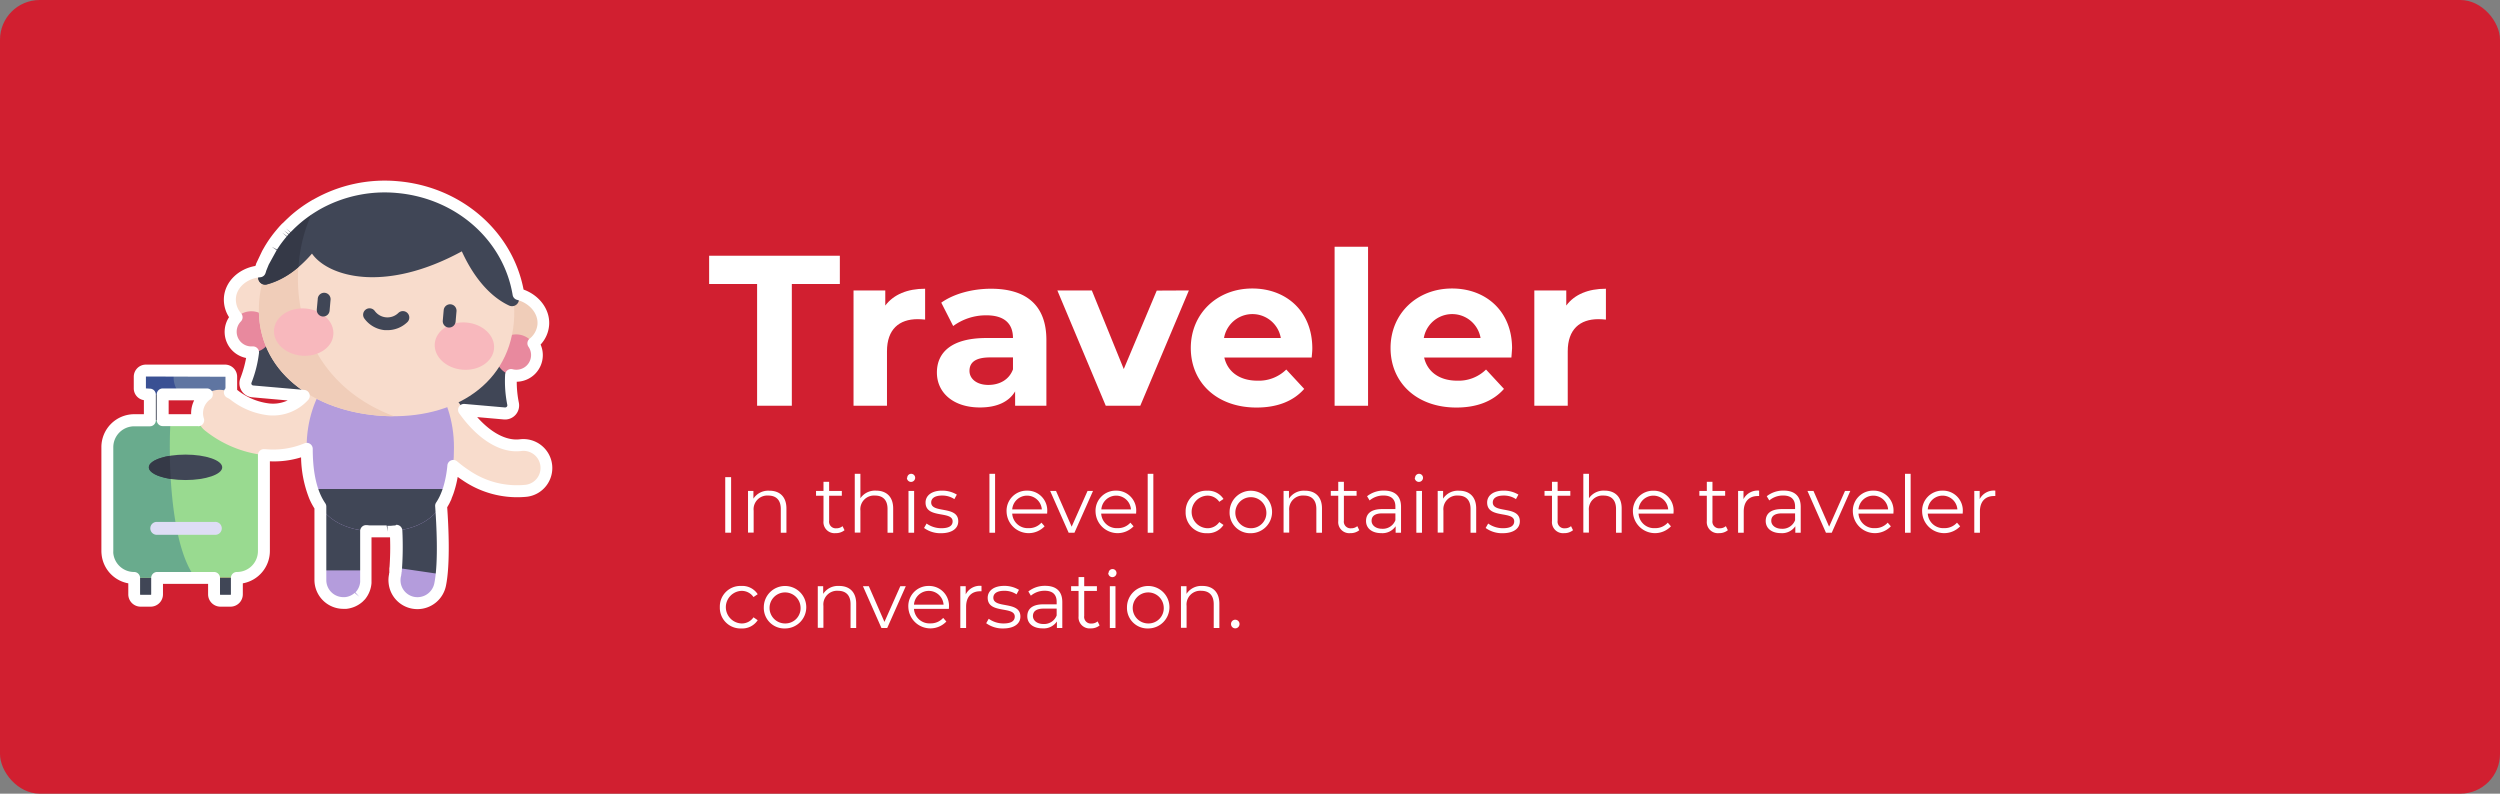 <svg xmlns="http://www.w3.org/2000/svg" viewBox="0 0 630 200"><rect x="0" y="0" width="630" height="200" fill="#808080" stroke="none"/><defs><style>.cls-1{fill:#d11f30;}.cls-2{fill:#fff;}.cls-3{fill:#404656;}.cls-4{fill:#5f75a1;}.cls-5{fill:#3a5093;}.cls-6{fill:#99da90;}.cls-7{fill:#69ab8d;}.cls-8{fill:#353947;}.cls-9{fill:#deddf5;}.cls-10{fill:#b49cdc;}.cls-11{fill:#f8dccc;}.cls-12{fill:#f0cdb9;}.cls-13{fill:#e8899e;}.cls-14{fill:#f8b8bd;}</style></defs><title>Traveler</title><g id="Layer_2" data-name="Layer 2"><g id="Layer_1-2" data-name="Layer 1"><rect class="cls-1" width="630" height="200" rx="10"/><path class="cls-2" d="M190.79,71.57H178.7V64.45h32.94v7.12h-12.1v30.68h-8.75Z"/><path class="cls-2" d="M233.13,72.76v7.78c-.7-.06-1.24-.11-1.89-.11-4.64,0-7.72,2.54-7.72,8.1v13.72h-8.43V73.19h8V77C225.19,74.22,228.65,72.76,233.13,72.76Z"/><path class="cls-2" d="M263.69,85.67v16.58h-7.88V98.63c-1.57,2.64-4.59,4.05-8.86,4.05-6.8,0-10.85-3.78-10.85-8.8s3.62-8.7,12.47-8.7h6.7c0-3.62-2.16-5.72-6.7-5.72a14,14,0,0,0-8.37,2.7l-3-5.89c3.19-2.27,7.88-3.51,12.53-3.51C258.56,72.76,263.69,76.87,263.69,85.67Zm-8.42,7.4v-3h-5.78c-3.94,0-5.18,1.45-5.18,3.4S246.09,97,249.06,97C251.87,97,254.3,95.71,255.27,93.07Z"/><path class="cls-2" d="M299.6,73.19l-12.25,29.06h-8.7l-12.2-29.06h8.69L283.19,93l8.31-19.77Z"/><path class="cls-2" d="M330.54,90.1h-22c.81,3.61,3.88,5.83,8.31,5.83a9.85,9.85,0,0,0,7.29-2.81L328.66,98c-2.7,3.08-6.76,4.7-12,4.7-10.05,0-16.58-6.32-16.58-15s6.64-15,15.5-15c8.53,0,15.12,5.73,15.12,15.07C330.71,88.48,330.6,89.39,330.54,90.1Zm-22.08-4.92h14.31a7.26,7.26,0,0,0-14.31,0Z"/><path class="cls-2" d="M336.32,62.18h8.43v40.07h-8.43Z"/><path class="cls-2" d="M380.87,90.1h-22c.82,3.61,3.89,5.83,8.32,5.83a9.85,9.85,0,0,0,7.29-2.81L379,98c-2.7,3.08-6.75,4.7-12,4.7-10.05,0-16.58-6.32-16.58-15s6.64-15,15.5-15c8.53,0,15.12,5.73,15.12,15.07C381,88.48,380.93,89.39,380.87,90.1Zm-22.08-4.92H373.1a7.26,7.26,0,0,0-14.31,0Z"/><path class="cls-2" d="M404.69,72.76v7.78c-.71-.06-1.25-.11-1.89-.11-4.65,0-7.73,2.54-7.73,8.1v13.72h-8.42V73.19h8.05V77C396.75,74.22,400.2,72.76,404.69,72.76Z"/><path class="cls-2" d="M182.76,120.24h1.48v14h-1.48Z"/><path class="cls-2" d="M198.18,128.14v6.11h-1.42v-6c0-2.23-1.16-3.37-3.16-3.37a3.45,3.45,0,0,0-3.68,3.8v5.53H188.5V123.72h1.36v1.94a4.42,4.42,0,0,1,4-2C196.42,123.64,198.18,125.12,198.18,128.14Z"/><path class="cls-2" d="M212.82,133.61a3.38,3.38,0,0,1-2.22.74,2.79,2.79,0,0,1-3.08-3.06v-6.37h-1.88v-1.2h1.88v-2.3h1.42v2.3h3.2v1.2h-3.2v6.29a1.68,1.68,0,0,0,1.82,1.92,2.35,2.35,0,0,0,1.56-.54Z"/><path class="cls-2" d="M225.08,128.14v6.11h-1.42v-6c0-2.23-1.16-3.37-3.16-3.37a3.45,3.45,0,0,0-3.68,3.8v5.53H215.4V119.4h1.42v6.16a4.45,4.45,0,0,1,3.94-1.92C223.32,123.64,225.08,125.12,225.08,128.14Z"/><path class="cls-2" d="M228.62,120.4a1,1,0,0,1,1-1,1,1,0,0,1,1,1,1,1,0,0,1-2.08,0Zm.32,3.32h1.42v10.53h-1.42Z"/><path class="cls-2" d="M232.86,133.05l.64-1.12a6.35,6.35,0,0,0,3.74,1.18c2,0,2.82-.68,2.82-1.73,0-2.74-6.82-.58-6.82-4.74,0-1.72,1.48-3,4.16-3a7.13,7.13,0,0,1,3.72,1l-.62,1.14a5.39,5.39,0,0,0-3.1-.9c-1.9,0-2.74.74-2.74,1.74,0,2.85,6.82.7,6.82,4.75,0,1.82-1.6,3-4.34,3A7,7,0,0,1,232.86,133.05Z"/><path class="cls-2" d="M249.34,119.4h1.42v14.85h-1.42Z"/><path class="cls-2" d="M263.88,129.43h-8.8a3.9,3.9,0,0,0,4.14,3.66,4.15,4.15,0,0,0,3.22-1.38l.8.92a5.56,5.56,0,0,1-9.58-3.65,5.07,5.07,0,0,1,5.14-5.34,5,5,0,0,1,5.1,5.34C263.9,129.11,263.88,129.27,263.88,129.43Zm-8.8-1.06h7.46a3.74,3.74,0,0,0-7.46,0Z"/><path class="cls-2" d="M275.44,123.72l-4.68,10.53H269.3l-4.66-10.53h1.48l3.94,9,4-9Z"/><path class="cls-2" d="M286.3,129.43h-8.8a3.9,3.9,0,0,0,4.14,3.66,4.15,4.15,0,0,0,3.22-1.38l.8.92a5.56,5.56,0,0,1-9.58-3.65,5.07,5.07,0,0,1,5.14-5.34,5,5,0,0,1,5.1,5.34C286.32,129.11,286.3,129.27,286.3,129.43Zm-8.8-1.06H285a3.74,3.74,0,0,0-7.46,0Z"/><path class="cls-2" d="M289.22,119.4h1.42v14.85h-1.42Z"/><path class="cls-2" d="M298.78,129a5.18,5.18,0,0,1,5.42-5.34,4.59,4.59,0,0,1,4.12,2.08l-1.06.72a3.58,3.58,0,0,0-3.06-1.56,4.11,4.11,0,0,0,0,8.21,3.54,3.54,0,0,0,3.06-1.55l1.06.73a4.64,4.64,0,0,1-4.12,2.08A5.2,5.2,0,0,1,298.78,129Z"/><path class="cls-2" d="M309.86,129a5.35,5.35,0,1,1,5.36,5.37A5.17,5.17,0,0,1,309.86,129Zm9.26,0a3.91,3.91,0,1,0-3.9,4.11A3.84,3.84,0,0,0,319.12,129Z"/><path class="cls-2" d="M333.14,128.14v6.11h-1.42v-6c0-2.23-1.16-3.37-3.16-3.37a3.45,3.45,0,0,0-3.68,3.8v5.53h-1.42V123.72h1.36v1.94a4.42,4.42,0,0,1,4-2C331.38,123.64,333.14,125.12,333.14,128.14Z"/><path class="cls-2" d="M342.54,133.61a3.38,3.38,0,0,1-2.22.74,2.79,2.79,0,0,1-3.08-3.06v-6.37h-1.88v-1.2h1.88v-2.3h1.42v2.3h3.2v1.2h-3.2v6.29a1.68,1.68,0,0,0,1.82,1.92,2.35,2.35,0,0,0,1.56-.54Z"/><path class="cls-2" d="M353.06,127.72v6.53H351.7v-1.64a4,4,0,0,1-3.62,1.74c-2.38,0-3.84-1.24-3.84-3.06,0-1.62,1-3,4.06-3h3.34v-.64c0-1.8-1-2.78-3-2.78a5.36,5.36,0,0,0-3.5,1.24l-.64-1.06a6.68,6.68,0,0,1,4.28-1.42C351.52,123.64,353.06,125,353.06,127.72Zm-1.42,3.37v-1.72h-3.3c-2,0-2.7.8-2.7,1.88s1,2,2.66,2A3.37,3.37,0,0,0,351.64,131.09Z"/><path class="cls-2" d="M356.6,120.4a1,1,0,0,1,1-1,1,1,0,0,1,1,1,1,1,0,0,1-2.08,0Zm.32,3.32h1.42v10.53h-1.42Z"/><path class="cls-2" d="M372,128.14v6.11h-1.42v-6c0-2.23-1.16-3.37-3.16-3.37a3.45,3.45,0,0,0-3.68,3.8v5.53H362.3V123.72h1.36v1.94a4.42,4.42,0,0,1,4-2C370.22,123.64,372,125.12,372,128.14Z"/><path class="cls-2" d="M374.38,133.05l.64-1.12a6.35,6.35,0,0,0,3.74,1.18c2,0,2.82-.68,2.82-1.73,0-2.74-6.82-.58-6.82-4.74,0-1.72,1.48-3,4.16-3a7.13,7.13,0,0,1,3.72,1l-.62,1.14a5.39,5.39,0,0,0-3.1-.9c-1.9,0-2.74.74-2.74,1.74,0,2.85,6.82.7,6.82,4.75,0,1.82-1.6,3-4.34,3A7,7,0,0,1,374.38,133.05Z"/><path class="cls-2" d="M396.4,133.61a3.38,3.38,0,0,1-2.22.74,2.79,2.79,0,0,1-3.08-3.06v-6.37h-1.88v-1.2h1.88v-2.3h1.42v2.3h3.2v1.2h-3.2v6.29a1.68,1.68,0,0,0,1.82,1.92,2.35,2.35,0,0,0,1.56-.54Z"/><path class="cls-2" d="M408.66,128.14v6.11h-1.42v-6c0-2.23-1.16-3.37-3.16-3.37a3.45,3.45,0,0,0-3.68,3.8v5.53H399V119.4h1.42v6.16a4.45,4.45,0,0,1,3.94-1.92C406.9,123.64,408.66,125.12,408.66,128.14Z"/><path class="cls-2" d="M421.72,129.43h-8.8a3.9,3.9,0,0,0,4.14,3.66,4.15,4.15,0,0,0,3.22-1.38l.8.92A5.56,5.56,0,0,1,411.5,129a5.07,5.07,0,0,1,5.14-5.34,5,5,0,0,1,5.1,5.34C421.74,129.11,421.72,129.27,421.72,129.43Zm-8.8-1.06h7.46a3.74,3.74,0,0,0-7.46,0Z"/><path class="cls-2" d="M435.42,133.61a3.38,3.38,0,0,1-2.22.74,2.79,2.79,0,0,1-3.08-3.06v-6.37h-1.88v-1.2h1.88v-2.3h1.42v2.3h3.2v1.2h-3.2v6.29a1.68,1.68,0,0,0,1.82,1.92,2.35,2.35,0,0,0,1.56-.54Z"/><path class="cls-2" d="M443.3,123.64V125l-.34,0c-2.2,0-3.54,1.4-3.54,3.88v5.37H438V123.72h1.36v2.06A4,4,0,0,1,443.3,123.64Z"/><path class="cls-2" d="M453.78,127.72v6.53h-1.36v-1.64a4,4,0,0,1-3.62,1.74c-2.38,0-3.84-1.24-3.84-3.06,0-1.62,1-3,4.06-3h3.34v-.64c0-1.8-1-2.78-3-2.78a5.36,5.36,0,0,0-3.5,1.24l-.64-1.06a6.68,6.68,0,0,1,4.28-1.42C452.24,123.64,453.78,125,453.78,127.72Zm-1.42,3.37v-1.72h-3.3c-2,0-2.7.8-2.7,1.88s1,2,2.66,2A3.37,3.37,0,0,0,452.36,131.09Z"/><path class="cls-2" d="M466.28,123.72l-4.68,10.53h-1.46l-4.66-10.53H457l3.94,9,4-9Z"/><path class="cls-2" d="M477.14,129.43h-8.8a3.9,3.9,0,0,0,4.14,3.66,4.15,4.15,0,0,0,3.22-1.38l.8.92a5.56,5.56,0,0,1-9.58-3.65,5.07,5.07,0,0,1,5.14-5.34,5,5,0,0,1,5.1,5.34C477.16,129.11,477.14,129.27,477.14,129.43Zm-8.8-1.06h7.46a3.74,3.74,0,0,0-7.46,0Z"/><path class="cls-2" d="M480.06,119.4h1.42v14.85h-1.42Z"/><path class="cls-2" d="M494.6,129.43h-8.8a3.9,3.9,0,0,0,4.14,3.66,4.15,4.15,0,0,0,3.22-1.38l.8.92a5.56,5.56,0,0,1-9.58-3.65,5.07,5.07,0,0,1,5.14-5.34,5,5,0,0,1,5.1,5.34C494.62,129.11,494.6,129.27,494.6,129.43Zm-8.8-1.06h7.46a3.74,3.74,0,0,0-7.46,0Z"/><path class="cls-2" d="M502.82,123.64V125l-.34,0c-2.2,0-3.54,1.4-3.54,3.88v5.37h-1.42V123.72h1.36v2.06A4,4,0,0,1,502.82,123.64Z"/><path class="cls-2" d="M181.4,153a5.18,5.18,0,0,1,5.42-5.34,4.59,4.59,0,0,1,4.12,2.08l-1.06.72a3.58,3.58,0,0,0-3.06-1.56,4.11,4.11,0,0,0,0,8.21,3.54,3.54,0,0,0,3.06-1.55l1.06.73a4.64,4.64,0,0,1-4.12,2.08A5.2,5.2,0,0,1,181.4,153Z"/><path class="cls-2" d="M192.48,153a5.35,5.35,0,1,1,5.36,5.37A5.17,5.17,0,0,1,192.48,153Zm9.26,0a3.91,3.91,0,1,0-3.9,4.11A3.84,3.84,0,0,0,201.74,153Z"/><path class="cls-2" d="M215.76,152.14v6.11h-1.42v-6c0-2.23-1.16-3.37-3.16-3.37a3.45,3.45,0,0,0-3.68,3.8v5.53h-1.42V147.72h1.36v1.94a4.42,4.42,0,0,1,4-2C214,147.64,215.76,149.12,215.76,152.14Z"/><path class="cls-2" d="M228.26,147.72l-4.68,10.53h-1.46l-4.66-10.53h1.48l3.94,9,4-9Z"/><path class="cls-2" d="M239.12,153.43h-8.8a3.9,3.9,0,0,0,4.14,3.66,4.15,4.15,0,0,0,3.22-1.38l.8.92A5.56,5.56,0,0,1,228.9,153a5.07,5.07,0,0,1,5.14-5.34,5,5,0,0,1,5.1,5.34C239.14,153.11,239.12,153.27,239.12,153.43Zm-8.8-1.06h7.46a3.74,3.74,0,0,0-7.46,0Z"/><path class="cls-2" d="M247.34,147.64V149l-.34,0c-2.2,0-3.54,1.4-3.54,3.88v5.37H242V147.72h1.36v2.06A4,4,0,0,1,247.34,147.64Z"/><path class="cls-2" d="M248.52,157.05l.64-1.12a6.35,6.35,0,0,0,3.74,1.18c2,0,2.82-.68,2.82-1.73,0-2.74-6.82-.58-6.82-4.74,0-1.72,1.48-3,4.16-3a7.13,7.13,0,0,1,3.72,1l-.62,1.14a5.39,5.39,0,0,0-3.1-.9c-1.9,0-2.74.74-2.74,1.74,0,2.85,6.82.7,6.82,4.75,0,1.82-1.6,3-4.34,3A7,7,0,0,1,248.52,157.05Z"/><path class="cls-2" d="M267.7,151.72v6.53h-1.36v-1.64a4,4,0,0,1-3.62,1.74c-2.38,0-3.84-1.24-3.84-3.06,0-1.62,1-3,4.06-3h3.34v-.64c0-1.8-1-2.78-3-2.78a5.36,5.36,0,0,0-3.5,1.24l-.64-1.06a6.68,6.68,0,0,1,4.28-1.42C266.16,147.64,267.7,149,267.7,151.72Zm-1.42,3.37v-1.72H263c-2,0-2.7.8-2.7,1.88s1,2,2.66,2A3.37,3.37,0,0,0,266.28,155.09Z"/><path class="cls-2" d="M277.1,157.61a3.38,3.38,0,0,1-2.22.74,2.79,2.79,0,0,1-3.08-3.06v-6.37h-1.88v-1.2h1.88v-2.3h1.42v2.3h3.2v1.2h-3.2v6.29a1.68,1.68,0,0,0,1.82,1.92,2.35,2.35,0,0,0,1.56-.54Z"/><path class="cls-2" d="M279.36,144.4a1,1,0,0,1,1-1,1,1,0,0,1,1,1,1,1,0,0,1-2.08,0Zm.32,3.32h1.42v10.53h-1.42Z"/><path class="cls-2" d="M284,153a5.35,5.35,0,1,1,5.36,5.37A5.17,5.17,0,0,1,284,153Zm9.26,0a3.91,3.91,0,1,0-3.9,4.11A3.84,3.84,0,0,0,293.26,153Z"/><path class="cls-2" d="M307.28,152.14v6.11h-1.42v-6c0-2.23-1.16-3.37-3.16-3.37a3.45,3.45,0,0,0-3.68,3.8v5.53H297.6V147.72H299v1.94a4.42,4.42,0,0,1,4-2C305.52,147.64,307.28,149.12,307.28,152.14Z"/><path class="cls-2" d="M310.22,157.25a1.06,1.06,0,0,1,1.06-1.08,1.08,1.08,0,0,1,1.08,1.08,1.09,1.09,0,0,1-1.08,1.1A1.08,1.08,0,0,1,310.22,157.25Z"/><path class="cls-3" d="M38,151.34H35.44a1.61,1.61,0,0,1-1.61-1.61v-4.14h5.74v4.14A1.6,1.6,0,0,1,38,151.34Z"/><path class="cls-3" d="M55.55,151.34h2.53a1.61,1.61,0,0,0,1.61-1.61v-4.14H53.94v4.14A1.61,1.61,0,0,0,55.55,151.34Z"/><path class="cls-3" d="M39.38,107.5a1.63,1.63,0,0,1-1.62-1.62V99.39a1.62,1.62,0,1,1,3.24,0v6.49A1.62,1.62,0,0,1,39.38,107.5Z"/><path class="cls-3" d="M54.13,107.5a1.63,1.63,0,0,1-1.62-1.62V99.39a1.63,1.63,0,0,1,3.25,0v6.49A1.63,1.63,0,0,1,54.13,107.5Z"/><path class="cls-4" d="M56.76,93.38h-20a1.55,1.55,0,0,0-1.55,1.56v2.89a1.55,1.55,0,0,0,1.55,1.56h20a1.55,1.55,0,0,0,1.55-1.56V94.94A1.55,1.55,0,0,0,56.76,93.38Z"/><path class="cls-5" d="M36.76,93.38a1.55,1.55,0,0,0-1.55,1.56v2.89a1.55,1.55,0,0,0,1.55,1.56h8.72a6.14,6.14,0,0,1-1.48-6Z"/><path class="cls-6" d="M59.69,145.59H33.83a6.78,6.78,0,0,1-6.78-6.77V112.65a6.78,6.78,0,0,1,6.78-6.77H59.69a6.77,6.77,0,0,1,6.77,6.77v26.17A6.77,6.77,0,0,1,59.69,145.59Z"/><path class="cls-7" d="M43,105.88H33.83a6.78,6.78,0,0,0-6.78,6.77v26.17a6.78,6.78,0,0,0,6.78,6.77H49.21C42.52,136.88,42.45,113.36,43,105.88Z"/><path class="cls-3" d="M56,117.77c0-1.78-4.14-3.21-9.25-3.21s-9.25,1.43-9.25,3.21,4.14,3.2,9.25,3.2S56,119.54,56,117.77Z"/><path class="cls-8" d="M42.79,114.87c-3.12.51-5.28,1.62-5.28,2.9s2.27,2.43,5.51,2.93C42.9,118.67,42.82,116.7,42.79,114.87Z"/><path class="cls-9" d="M54.13,134.77H39.38a1.63,1.63,0,0,1,0-3.25H54.13a1.63,1.63,0,1,1,0,3.25Z"/><path class="cls-3" d="M127.08,104.17,63.73,98.63A2,2,0,0,1,62,95.85a28.68,28.68,0,0,0,1.87-8L65,75.42,129.9,81.1l-1.09,12.43a28.93,28.93,0,0,0,.46,8.2A2,2,0,0,1,127.08,104.17Z"/><path class="cls-3" d="M105.19,152a6,6,0,0,1-1.18-.12,5.8,5.8,0,0,1-4.5-6.85c.8-3.86.37-13.35-.09-18.43a5.79,5.79,0,1,1,11.54-1c.13,1.52,1.3,15-.1,21.83A5.8,5.8,0,0,1,105.19,152Z"/><path class="cls-10" d="M99.78,143.05a15.33,15.33,0,0,1-.27,2,5.8,5.8,0,0,0,4.5,6.85,6,6,0,0,0,1.18.12,5.8,5.8,0,0,0,5.67-4.62,26.55,26.55,0,0,0,.4-2.67Z"/><path class="cls-3" d="M86.48,152a5.8,5.8,0,0,1-5.79-5.8V126.07a5.8,5.8,0,0,1,11.59,0V146.2A5.8,5.8,0,0,1,86.48,152Z"/><path class="cls-10" d="M80.69,143.74v2.46a5.8,5.8,0,1,0,11.59,0v-2.46Z"/><path class="cls-11" d="M130.11,123.81a23.37,23.37,0,0,1-12.76-4,39.26,39.26,0,0,1-11.14-11.6,5.79,5.79,0,1,1,9.72-6.31c4.58,7.06,10.27,10.91,15.23,10.29a5.79,5.79,0,1,1,1.44,11.5A20.8,20.8,0,0,1,130.11,123.81Z"/><path class="cls-11" d="M68.84,114.8c-.72,0-1.44,0-2.17-.1a29,29,0,0,1-14.76-6A5.79,5.79,0,1,1,59,99.55a17.33,17.33,0,0,0,8.71,3.61,10.35,10.35,0,0,0,8.75-3.32A5.8,5.8,0,0,1,84.73,108,21.87,21.87,0,0,1,68.84,114.8Z"/><path class="cls-10" d="M114.4,112.71c0-13.37-8.31-24.21-18.57-24.21S77.27,99.34,77.27,112.71,81.54,134,95.83,134,114.4,126.08,114.4,112.71Z"/><path class="cls-3" d="M78.59,123.23c2.16,6.9,7.25,10.76,17.24,10.76s15.09-3.86,17.25-10.76Z"/><path class="cls-11" d="M58,75c-.35,4.06,3.24,7.7,8,8.11s8.94-2.53,9.3-6.59-3.24-7.69-8-8.11S58.32,70.92,58,75Z"/><path class="cls-12" d="M136.87,81.89c.36-4.06-3.23-7.69-8-8.11s-9,2.54-9.3,6.6,3.23,7.69,8,8.11S136.52,86,136.87,81.89Z"/><path class="cls-13" d="M135.28,89.47a5.2,5.2,0,1,1-5.2-5.2A5.2,5.2,0,0,1,135.28,89.47Z"/><path class="cls-13" d="M68.54,83.64a5.2,5.2,0,1,1-5.2-5.2A5.19,5.19,0,0,1,68.54,83.64Z"/><path class="cls-11" d="M129.49,81.24c1.45-16.6-11.73-31.32-29.44-32.87S66.8,59,65.34,75.63s12.06,27.53,29.78,29.08S128,97.85,129.49,81.24Z"/><path class="cls-12" d="M78.49,53.82A29.37,29.37,0,0,0,65.34,75.63c-1.45,16.61,12.06,27.53,29.78,29.08,1.4.12,2.78.18,4.15.18C74,95.34,71.4,69.45,78.49,53.82Z"/><path class="cls-14" d="M84,84.35c.29-3.29-2.82-6.24-6.94-6.6s-7.69,2-8,5.29,2.82,6.23,6.94,6.59S83.75,87.63,84,84.35Z"/><path class="cls-14" d="M109.56,86.57c-.28,3.28,2.82,6.23,6.94,6.59s7.7-2,8-5.28-2.82-6.24-6.94-6.6S109.85,83.29,109.56,86.57Z"/><path class="cls-3" d="M81.45,79.76h-.14A1.64,1.64,0,0,1,79.83,78l.24-2.63a1.62,1.62,0,1,1,3.22.28l-.23,2.63A1.61,1.61,0,0,1,81.45,79.76Z"/><path class="cls-3" d="M113.19,82.54h-.14a1.61,1.61,0,0,1-1.47-1.75l.23-2.63a1.62,1.62,0,1,1,3.23.28l-.23,2.63A1.63,1.63,0,0,1,113.19,82.54Z"/><path class="cls-3" d="M97.63,83.2q-.31,0-.63,0a7.17,7.17,0,0,1-5.18-2.93,1.62,1.62,0,1,1,2.62-1.91,3.95,3.95,0,0,0,5.93.52,1.62,1.62,0,1,1,2.25,2.33A7.2,7.2,0,0,1,97.63,83.2Z"/><path class="cls-3" d="M128.3,77a1.75,1.75,0,0,0,2.47-1.8c-1.82-14.62-14.4-26.61-30.61-28s-30.69,8.21-35,22.29a1.74,1.74,0,0,0,2.08,2.21c3.54-.91,7.52-3.32,11.38-7.79,4,5.71,18.11,10.12,37.76-.57C119.79,70.82,124.18,75.09,128.3,77Z"/><path class="cls-8" d="M67.22,71.64a20.17,20.17,0,0,0,8-4.36,38.6,38.6,0,0,1,4.42-15.66A31.3,31.3,0,0,0,65.14,69.43,1.74,1.74,0,0,0,67.22,71.64Z"/><path class="cls-2" d="M105.19,153.5a7.43,7.43,0,0,1-1.48-.15,7.25,7.25,0,0,1-5.78-6.43,7,7,0,0,1,.11-2.19c0-.12,0-.24.07-.37l0-.1,0-.32,0-.1,0-.39c0-.19,0-.36.05-.53a71.65,71.65,0,0,0,.13-7.52l-.64,0h-.11l-1,0c-.58,0-1.16,0-1.72,0l-1.09,0h-.11v10.77c0,.21,0,.43,0,.64,0,0,0,.11,0,.12A7.31,7.31,0,0,1,92,151l-.57.58a7.26,7.26,0,0,1-4.15,1.85h-.1c-.22,0-.43,0-.65,0a7.3,7.3,0,0,1-7.29-7.29V128.13a16.59,16.59,0,0,1-1.29-2.44,29.55,29.55,0,0,1-2.08-10.44,23.1,23.1,0,0,1-7.86,1v22.54A8.29,8.29,0,0,1,61.19,147v2.77a3.11,3.11,0,0,1-3.11,3.11H55.55a3.12,3.12,0,0,1-3.11-3.11v-2.64H41.07v2.64a3.11,3.11,0,0,1-3.1,3.11H35.44a3.11,3.11,0,0,1-3.11-3.11V147a8.24,8.24,0,0,1-6.73-7.3,7.89,7.89,0,0,1-.05-.84V112.65a8.29,8.29,0,0,1,8.28-8.27h2.43v-3.54a3,3,0,0,1-2.55-3V94.94a3.06,3.06,0,0,1,3-3.06h20a3.06,3.06,0,0,1,3.05,3.06v2.89a3,3,0,0,1,0,.42l.15.11a15.84,15.84,0,0,0,7.93,3.31,8.8,8.8,0,0,0,4.66-.76l-8.92-.79a3.54,3.54,0,0,1-3-4.82,28.12,28.12,0,0,0,1.44-5.09,6.71,6.71,0,0,1-4.3-10.28,8.11,8.11,0,0,1-1.28-5.08c.34-3.9,3.61-7.08,7.91-7.83l.17-.44,0-.09,1.56-3.29.74-1.29.29-.46.1-.17.35-.54c.61-.9,1.21-1.71,1.86-2.5l.48-.57.07-.09.42-.48.07-.08.44-.47.09-.1L71.5,56l.08-.09.46-.45.08-.08.48-.45.58-.54a34.8,34.8,0,0,1,5-3.67l.65-.39.05,0a36.32,36.32,0,0,1,21.42-4.66c15.93,1.4,28.81,12.56,31.64,27.3,4.11,1.49,6.78,5.18,6.43,9.08a8.06,8.06,0,0,1-2.14,4.78,6.59,6.59,0,0,1,.56,2.67,6.71,6.71,0,0,1-6.57,6.7,26.61,26.61,0,0,0,.53,5.27,3.54,3.54,0,0,1-3.79,4.23l-6.71-.59c3.54,4,7.42,6,10.74,5.59a7.3,7.3,0,0,1,6.66,11.72,7.24,7.24,0,0,1-4.86,2.76A24.33,24.33,0,0,1,116.53,121c-.4-.26-.8-.53-1.19-.82a25.94,25.94,0,0,1-.83,3.47c-.07.25-.14.44-.2.63-.18.51-.35.93-.52,1.33l0,.1c-.08.19-.17.38-.26.56s-.2.42-.3.62l-.32.57-.22.37c.32,4.47.83,14.27-.32,19.82A7.33,7.33,0,0,1,105.19,153.5Zm-5.33-21.25a1.54,1.54,0,0,1,1,.35,1.5,1.5,0,0,1,.53,1.09,81.51,81.51,0,0,1-.08,9.49q0,.3-.06.57c0,.19,0,.35-.06.5s0,.1,0,.11l-.08.5c0,.17-.06.33-.09.47a4.33,4.33,0,0,0-.07,1.29,4.27,4.27,0,0,0,3.41,3.79,4.34,4.34,0,0,0,5.07-3.33c1.12-5.4.53-15.43.23-19.49a1.49,1.49,0,0,1,.24-.94c.13-.19.25-.39.37-.59l.27-.48c.11-.22.2-.38.28-.55l.22-.49c.18-.43.32-.78.44-1.14s.14-.41.2-.57a27.74,27.74,0,0,0,1.06-5.56,1.49,1.49,0,0,1,.93-1.25,1.51,1.51,0,0,1,1.54.25,29,29,0,0,0,3,2.25,21.28,21.28,0,0,0,14.24,3.65,4.28,4.28,0,0,0,3.73-4.79h0a4.3,4.3,0,0,0-4.79-3.73c-5.2.66-10.91-2.82-15.68-9.5a1.5,1.5,0,0,1,1.35-2.36l10.19.89a.6.6,0,0,0,.46-.18.52.52,0,0,0,.13-.47,30.35,30.35,0,0,1-.55-7.61,1.5,1.5,0,0,1,1.88-1.37,3.81,3.81,0,0,0,1,.12,3.69,3.69,0,0,0,3-5.8,1.51,1.51,0,0,1,.27-2,5.27,5.27,0,0,0,2-3.59c.24-2.74-1.93-5.35-5.15-6.22a1.51,1.51,0,0,1-1.1-1.21C126.89,60.5,114.92,49.94,100,48.63a33.34,33.34,0,0,0-19.68,4.29h0l-.59.36a31.73,31.73,0,0,0-4.52,3.33l-.51.46-.49.46-.08.08-.49.49c-.14.13-.27.27-.4.41l-1.18-.94,1.1,1-.38.41-1.2-.91,1.11,1c-.12.15-.25.29-.38.44l-1.2-.9,1.14,1c-.14.15-.27.31-.4.46-.62.77-1.18,1.51-1.68,2.27l-.37.55-1.32-.7,1.24.85-2,3.64-.67,1.65,0,.09-.16.45a1.5,1.5,0,0,1-1.29,1c-3.32.29-5.91,2.49-6.15,5.23A5.28,5.28,0,0,0,60.79,79a1.5,1.5,0,0,1-.08,2,3.7,3.7,0,0,0,2.63,6.3h.31a1.5,1.5,0,0,1,1.2.46A1.45,1.45,0,0,1,65.26,89a30.35,30.35,0,0,1-1.86,7.39.55.55,0,0,0,0,.49.54.54,0,0,0,.42.26L76.7,98.26a1.5,1.5,0,0,1,.91,2.57,12,12,0,0,1-10,3.82,18.91,18.91,0,0,1-9.5-3.91,3.83,3.83,0,0,0-.82-.5,1.5,1.5,0,0,1-.47-2.38V94.94l-20.05-.06,0,3,1,.06a1.5,1.5,0,0,1,1.5,1.5v6.49a1.5,1.5,0,0,1-1.5,1.5H33.83a5.28,5.28,0,0,0-5.28,5.27v26.17a4.89,4.89,0,0,0,0,.54,5.26,5.26,0,0,0,5.25,4.73,1.5,1.5,0,0,1,1.5,1.5v4.14a.11.11,0,0,0,.11.11H38a.1.1,0,0,0,.1-.11v-4.14a1.5,1.5,0,0,1,1.5-1.5H53.94a1.5,1.5,0,0,1,1.5,1.5v4.14a.11.11,0,0,0,.11.11h2.53a.11.11,0,0,0,.11-.11v-4.14a1.5,1.5,0,0,1,1.5-1.5A5.27,5.27,0,0,0,65,138.82V114.68a1.5,1.5,0,0,1,1.67-1.49l.19,0a20.5,20.5,0,0,0,9.86-1.47,1.48,1.48,0,0,1,1.41.13,1.51,1.51,0,0,1,.68,1.24c0,4.81.65,8.53,1.88,11.39a14.3,14.3,0,0,0,1.27,2.33,1.46,1.46,0,0,1,.27.85v18.53a4.3,4.3,0,0,0,4.29,4.29l.39,0a4.21,4.21,0,0,0,2.45-1.06l1.12,1-1-1.1,1.16,1-1.07-1.05.09-.1.1-.1a4.25,4.25,0,0,0,1-2.4,4.21,4.21,0,0,0,0-.44v-12.4a1.51,1.51,0,0,1,.49-1.11,1.44,1.44,0,0,1,1.15-.38h.17l.57.06h.15l.74,0,1,0c.51,0,1,0,1.58,0l.82,0L97.7,134l-.08-1.5.73,0h.16l.57-.06h.2l.39-.05ZM49.94,107.38H41a1.51,1.51,0,0,1-1.5-1.5V99.39a1.5,1.5,0,0,1,1.5-1.5H52.13a1.49,1.49,0,0,1,.86,2.72,4.32,4.32,0,0,0-.92.89,4.25,4.25,0,0,0-.7,3.92,1.51,1.51,0,0,1-1.43,2Zm-7.44-3h5.67a7.27,7.27,0,0,1,.76-3.49H42.5Z"/></g></g></svg>